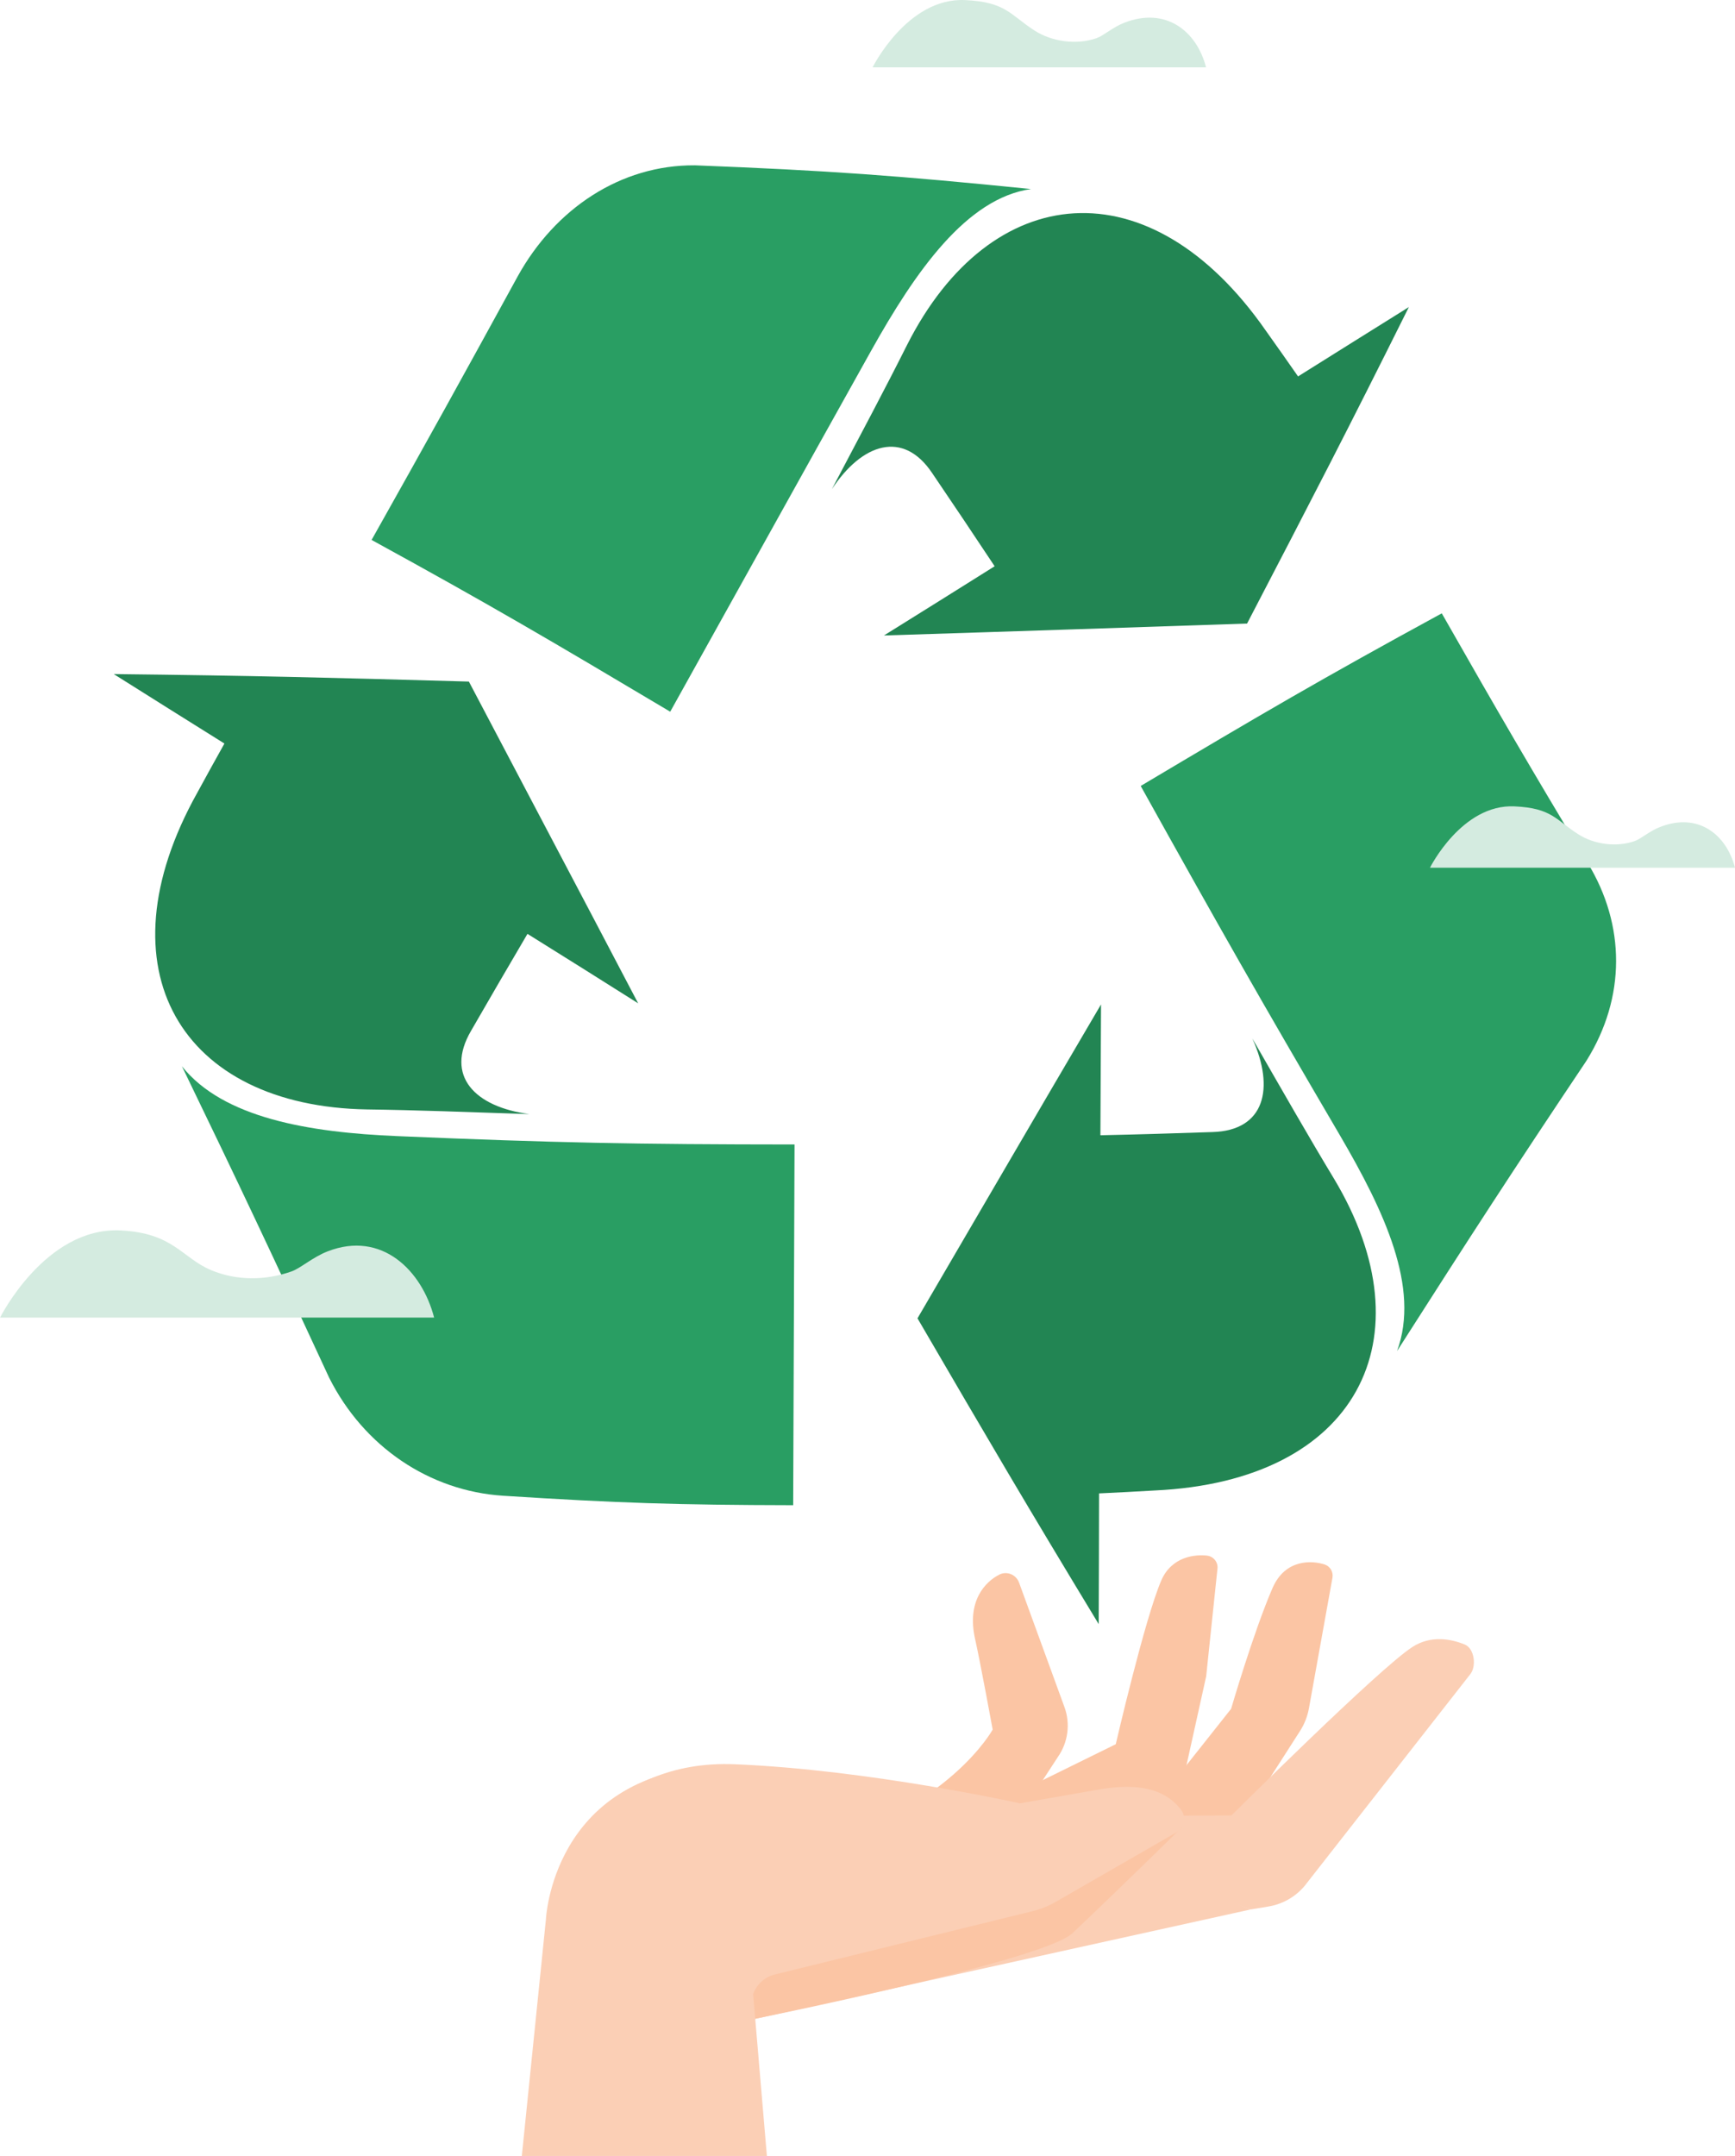 <svg width="343" height="426" viewBox="0 0 343 426" fill="none" xmlns="http://www.w3.org/2000/svg">
<path d="M193.939 370.465L209.117 347.192C211.157 344.301 211.643 340.584 210.429 337.28L201.467 312.72C200.885 311.116 199.039 310.363 197.533 311.141C194.789 312.55 191.073 316.315 192.773 323.871C193.818 328.511 196.246 341.75 196.246 341.75C196.246 341.75 187.674 357.42 161.324 364.513L193.939 370.465Z" fill="#FBC5A4"/>
<path d="M241.538 366.141L257.032 341.993C257.882 340.657 258.464 339.175 258.756 337.621L263.419 311.748C263.613 310.606 262.981 309.489 261.864 309.124C259.46 308.347 254.117 307.934 251.568 313.789C247.828 322.413 243.384 337.645 243.384 337.645L226.311 359.193L194.401 366.918L239.522 375.275L241.538 366.141Z" fill="#FBC5A4"/>
<path d="M232.916 356.229L238.453 331.231L240.687 309.95C240.833 308.663 239.886 307.521 238.623 307.375C236.316 307.108 231.653 307.521 229.589 312.258C226.335 319.765 220.579 344.641 220.579 344.641L189.155 360.092L202.244 369.785L228.933 362.4L232.916 356.229Z" fill="#FBC5A4"/>
<path d="M107.922 379.284C107.922 379.284 109.112 350.933 140.998 348.941L193.283 355.792L247.244 377.292L143.791 400.128L107.922 379.284Z" fill="#FBCFB5"/>
<path d="M247.245 377.292L250.766 376.709C253.559 376.247 256.085 374.814 257.906 372.652L290.618 330.867C291.953 329.288 291.492 325.717 289.574 324.939C286.829 323.822 282.895 323.069 279.228 325.425C272.671 329.628 243.456 358.707 243.456 358.707L196.392 358.877L247.245 377.292Z" fill="#FBCFB5"/>
<path d="M233.597 361.112C233.597 361.112 221.435 373.089 212 382C206.233 387.446 148.429 399.059 148.429 399.059L148.332 387.446L230.877 351.006L233.597 361.112Z" fill="#FBC5A4"/>
<path d="M111.031 368.036C111.031 368.036 119.895 347.557 145.272 348.601C171.913 349.694 201.637 356.326 201.637 356.326L217.156 353.606C223.275 352.537 229.711 352.658 233.475 357.59C234.592 359.047 234.155 361.137 232.576 362.06L208.68 375.81C207.102 376.709 205.402 377.365 203.629 377.753L153.262 390.119C150.518 390.75 148.575 393.18 148.526 395.973L148.454 399.059L111.031 368.036Z" fill="#FBCFB5"/>
<path d="M151.61 426L148.332 387.446L107.922 379.284L103.162 426H151.61Z" fill="#FBCFB5"/>
<path d="M276.193 266.951C280.782 254.416 273.667 239.329 264.9 224.34C249.115 197.423 241.198 183.479 225.51 155.299C249.309 141.136 261.257 134.139 285.032 121.191C296.568 141.427 302.347 151.363 313.931 170.603C321.314 182.774 321.484 197.035 313.616 209.619C298.68 231.92 291.176 243.508 276.193 266.951Z" fill="#299E63"/>
<path d="M217.665 198.468C203.143 223.174 195.882 235.71 181.384 260.489C195.688 285.025 202.827 297.196 217.204 320.907C217.253 310.558 217.253 305.408 217.277 295.083C221.721 294.864 223.882 294.767 228.351 294.5C268.348 292.629 282.628 264.425 263.734 232.916C258.853 224.851 253.68 215.789 247.584 205.197C252.053 215.06 250.037 223.393 239.692 223.685C230.804 223.976 226.384 224.122 217.544 224.316C217.593 213.967 217.617 208.817 217.665 198.468Z" fill="#228553"/>
<path d="M126.16 198.249C112.852 172.863 106.052 160.084 92.695 134.673C64.331 133.872 50.197 133.507 22.488 133.192C31.23 138.706 35.602 141.427 44.368 146.917C42.207 150.804 41.139 152.699 39.002 156.635C19.452 191.593 35.869 218.607 72.588 219.215C82.01 219.336 92.453 219.725 104.644 220.138C93.91 218.729 87.887 212.607 93.133 203.667C97.577 195.966 99.811 192.127 104.279 184.524C113.046 189.99 117.417 192.735 126.16 198.249Z" fill="#228553"/>
<path d="M174.754 125.563C203.386 124.665 217.86 124.154 246.54 123.207C259.654 98.015 266.162 85.479 278.523 60.676C269.757 66.142 265.385 68.887 256.618 74.377C254.069 70.733 252.83 68.96 250.232 65.316C227.331 32.447 195.858 35.435 179.295 68.207C175.07 76.636 170.164 85.844 164.457 96.654C170.407 87.617 178.543 84.872 184.298 93.496C189.276 100.857 191.754 104.525 196.635 111.886C187.916 117.352 183.545 120.097 174.754 125.563Z" fill="#228553"/>
<path d="M203.823 37.354C191.098 39.152 180.995 53.582 172.18 69.373C156.298 97.796 148.332 112.226 132.499 140.625C108.894 126.584 97.067 119.612 73.462 106.687C85.022 86.135 90.801 75.665 102.361 54.578C109.744 41.241 122.687 32.568 137.38 32.666C163.972 33.71 177.28 34.682 203.823 37.354Z" fill="#299E63"/>
<path d="M35.966 210.688C44.126 220.915 61.077 223.757 78.513 224.486C109.841 225.822 125.553 226.114 157.075 226.138C156.978 254.659 156.905 268.895 156.808 297.415C133.761 297.366 122.275 297.002 99.422 295.544C84.876 294.597 71.908 285.851 65.059 272.198C53.451 247.128 47.623 234.762 35.966 210.688Z" fill="#299E63"/>
<path d="M0 260.368C0 260.368 8.961 242.439 23.775 243.119C34.266 243.605 35.942 248.512 41.673 250.942C46.724 253.08 52.431 253.055 57.604 251.233C59.425 250.602 61.781 248.415 64.792 247.249C75.478 243.119 83.419 251.039 85.823 260.343H0V260.368Z" fill="#D4EBE0"/>
<path d="M282.7 171.454C282.7 171.454 288.99 158.845 299.408 159.331C306.791 159.671 307.544 161.979 311.988 164.822C315.096 166.838 319.541 167.47 323.183 166.182C324.47 165.72 326.122 164.19 328.235 163.388C335.739 160.473 341.3 164.894 343 171.454H282.7Z" fill="#D4EBE0"/>
<path d="M172.52 13.279C172.52 13.279 179.393 -0.519 190.782 0.015C198.845 0.38 199.671 2.906 204.528 6.04C207.927 8.226 212.784 8.931 216.767 7.546C218.176 7.06 219.973 5.384 222.28 4.485C230.488 1.303 236.584 6.137 238.429 13.304H172.52V13.279Z" fill="#D4EBE0"/>
</svg>
